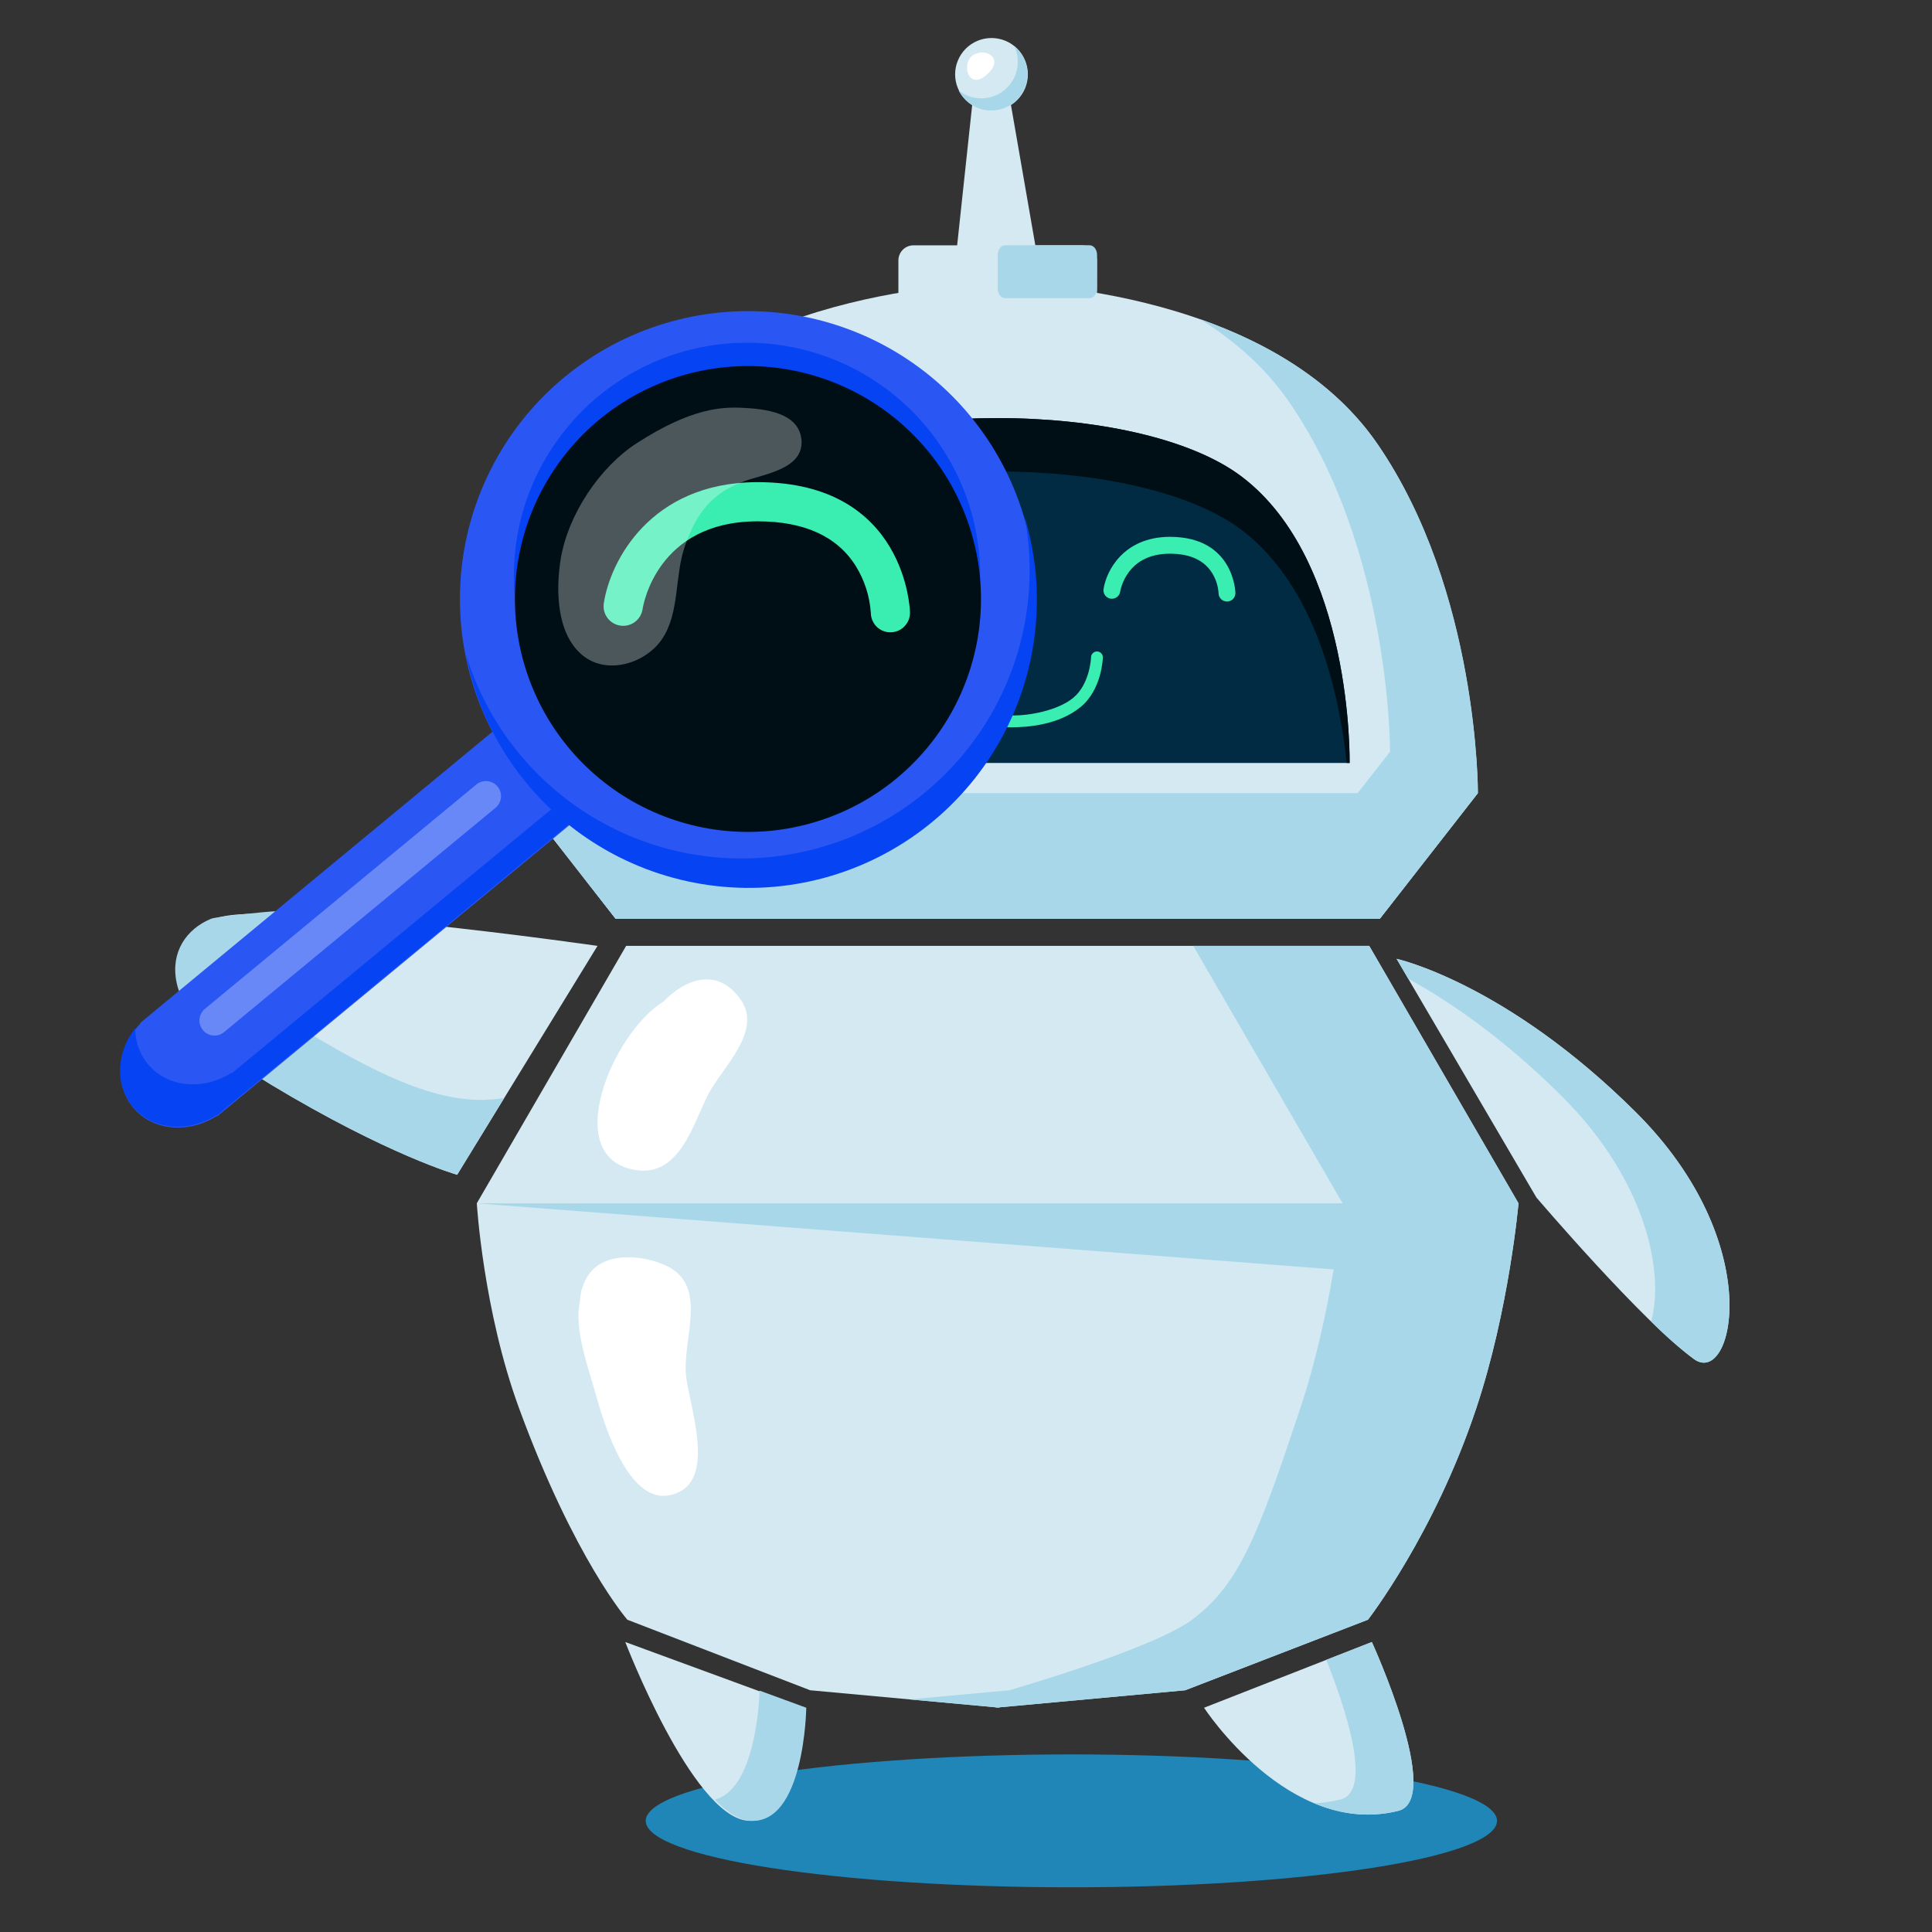 <svg xmlns="http://www.w3.org/2000/svg" xmlns:xlink="http://www.w3.org/1999/xlink" width="419" zoomAndPan="magnify" viewBox="0 0 314.25 314.25" height="419" preserveAspectRatio="xMidYMid meet" version="1.0"><rect x="0" y="0" width="314.25" height="314.25" fill="#333333" stroke="none"/><defs><clipPath id="1f8fe05a3e"><path d="M 105 285 L 244 285 L 244 306.965 L 105 306.965 Z M 105 285 " clip-rule="nonzero"/></clipPath><clipPath id="8dc1e78526"><path d="M 155 6.184 L 168 6.184 L 168 19 L 155 19 Z M 155 6.184 " clip-rule="nonzero"/></clipPath></defs><g clip-path="url(#1f8fe05a3e)"><path fill="#2085b7" d="M 243.496 296.172 C 243.496 296.527 243.387 296.879 243.164 297.23 C 242.941 297.586 242.609 297.934 242.168 298.281 C 241.723 298.629 241.176 298.973 240.516 299.309 C 239.859 299.648 239.094 299.98 238.227 300.309 C 237.359 300.637 236.391 300.957 235.32 301.27 C 234.254 301.582 233.09 301.883 231.828 302.18 C 230.57 302.473 229.219 302.758 227.781 303.031 C 226.344 303.305 224.824 303.566 223.219 303.816 C 221.617 304.066 219.938 304.305 218.184 304.527 C 216.434 304.754 214.613 304.965 212.727 305.16 C 210.844 305.355 208.898 305.539 206.898 305.707 C 204.902 305.871 202.852 306.023 200.758 306.16 C 198.664 306.293 196.531 306.414 194.359 306.516 C 192.191 306.617 189.996 306.703 187.77 306.773 C 185.547 306.844 183.305 306.895 181.051 306.93 C 178.793 306.965 176.531 306.98 174.266 306.98 C 171.996 306.98 169.734 306.965 167.477 306.93 C 165.223 306.895 162.98 306.844 160.758 306.773 C 158.531 306.703 156.336 306.617 154.168 306.516 C 151.996 306.414 149.863 306.293 147.77 306.16 C 145.676 306.023 143.629 305.871 141.629 305.707 C 139.629 305.539 137.684 305.355 135.801 305.16 C 133.914 304.965 132.094 304.754 130.344 304.527 C 128.59 304.305 126.91 304.066 125.309 303.816 C 123.703 303.566 122.184 303.305 120.746 303.031 C 119.309 302.758 117.957 302.473 116.699 302.18 C 115.438 301.883 114.273 301.582 113.207 301.27 C 112.137 300.957 111.168 300.637 110.301 300.309 C 109.434 299.98 108.668 299.648 108.012 299.309 C 107.352 298.973 106.805 298.629 106.359 298.281 C 105.918 297.934 105.586 297.586 105.363 297.23 C 105.141 296.879 105.031 296.527 105.031 296.172 C 105.031 295.82 105.141 295.465 105.363 295.113 C 105.586 294.762 105.918 294.41 106.359 294.062 C 106.805 293.715 107.352 293.375 108.012 293.035 C 108.668 292.695 109.434 292.363 110.301 292.035 C 111.168 291.711 112.137 291.391 113.207 291.078 C 114.273 290.766 115.438 290.461 116.699 290.168 C 117.957 289.875 119.309 289.59 120.746 289.316 C 122.184 289.043 123.703 288.781 125.309 288.531 C 126.91 288.277 128.59 288.043 130.344 287.816 C 132.094 287.594 133.914 287.383 135.801 287.184 C 137.684 286.988 139.629 286.809 141.629 286.641 C 143.629 286.473 145.676 286.32 147.77 286.188 C 149.863 286.051 151.996 285.934 154.168 285.828 C 156.336 285.727 158.531 285.641 160.758 285.57 C 162.98 285.504 165.223 285.449 167.477 285.414 C 169.734 285.383 171.996 285.363 174.266 285.363 C 176.531 285.363 178.793 285.383 181.051 285.414 C 183.305 285.449 185.547 285.504 187.77 285.57 C 189.996 285.641 192.191 285.727 194.359 285.828 C 196.531 285.934 198.664 286.051 200.758 286.188 C 202.852 286.32 204.902 286.473 206.898 286.641 C 208.898 286.809 210.844 286.988 212.727 287.184 C 214.613 287.383 216.434 287.594 218.184 287.816 C 219.938 288.043 221.617 288.277 223.219 288.531 C 224.824 288.781 226.344 289.043 227.781 289.316 C 229.219 289.59 230.57 289.875 231.828 290.168 C 233.09 290.461 234.254 290.766 235.32 291.078 C 236.391 291.391 237.359 291.711 238.227 292.035 C 239.094 292.363 239.859 292.695 240.516 293.035 C 241.176 293.375 241.723 293.715 242.168 294.062 C 242.609 294.41 242.941 294.762 243.164 295.113 C 243.387 295.465 243.496 295.82 243.496 296.172 Z M 243.496 296.172 " fill-opacity="1" fill-rule="nonzero"/></g><path fill="#d5e9f2" d="M 224.02 72.191 C 206.031 46.035 162.281 46.035 162.281 46.035 C 162.281 46.035 118.52 46.035 100.535 72.191 C 84.023 96.199 84.18 129.004 84.18 129.004 L 100.125 149.438 L 224.43 149.438 L 240.375 129.004 C 240.375 129.004 240.531 96.199 224.02 72.191 Z M 224.02 72.191 " fill-opacity="1" fill-rule="nonzero"/><path fill="#a8d7e9" d="M 224.043 72.191 C 216.988 61.945 205.98 55.699 195.195 51.91 C 200.773 55.383 205.84 59.789 209.73 65.445 C 226.246 89.457 226.102 122.258 226.102 122.258 L 210.152 142.691 L 94.891 142.691 L 100.148 149.438 L 224.453 149.438 L 240.398 129.004 C 240.398 129.004 240.555 96.199 224.043 72.191 Z M 224.043 72.191 " fill-opacity="1" fill-rule="nonzero"/><path fill="#002b43" d="M 201.938 77.508 C 185.176 64.836 139.371 64.836 122.617 77.508 C 104.414 91.266 105.035 124.102 105.035 124.102 L 219.52 124.102 C 219.52 124.102 220.141 91.262 201.938 77.508 Z M 201.938 77.508 " fill-opacity="1" fill-rule="nonzero"/><path fill="#000f16" d="M 105.512 124.098 C 106.633 113.387 110.352 95.457 122.617 86.188 C 139.379 73.52 185.176 73.52 201.938 86.188 C 214.203 95.457 217.922 113.379 219.043 124.098 L 219.52 124.098 C 219.52 124.098 220.141 91.262 201.938 77.504 C 185.176 64.836 139.371 64.836 122.617 77.508 C 104.414 91.266 105.035 124.102 105.035 124.102 Z M 105.512 124.098 " fill-opacity="1" fill-rule="nonzero"/><path fill="#d5e9f2" d="M 148.578 39.902 L 175.98 39.902 C 176.305 39.902 176.617 39.965 176.918 40.09 C 177.219 40.215 177.484 40.391 177.711 40.621 C 177.941 40.852 178.121 41.117 178.242 41.418 C 178.367 41.715 178.43 42.027 178.43 42.355 L 178.43 50.941 C 178.43 51.266 178.367 51.578 178.242 51.879 C 178.121 52.18 177.941 52.445 177.711 52.672 C 177.484 52.902 177.219 53.082 176.918 53.203 C 176.617 53.328 176.305 53.391 175.98 53.391 L 148.578 53.391 C 148.254 53.391 147.941 53.328 147.641 53.203 C 147.34 53.082 147.074 52.902 146.848 52.672 C 146.617 52.445 146.438 52.18 146.316 51.879 C 146.191 51.578 146.129 51.266 146.129 50.941 L 146.129 42.355 C 146.129 42.027 146.191 41.715 146.316 41.418 C 146.438 41.117 146.617 40.852 146.848 40.621 C 147.074 40.391 147.34 40.215 147.641 40.09 C 147.941 39.965 148.254 39.902 148.578 39.902 Z M 148.578 39.902 " fill-opacity="1" fill-rule="nonzero"/><path fill="#d5e9f2" d="M 154.984 46.441 L 158.664 12.109 L 163.574 12.109 L 169.574 46.645 Z M 154.984 46.441 " fill-opacity="1" fill-rule="nonzero"/><g clip-path="url(#8dc1e78526)"><path fill="#d5e9f2" d="M 167.184 12.094 C 167.184 12.484 167.145 12.867 167.07 13.246 C 166.992 13.629 166.883 13.996 166.734 14.355 C 166.586 14.715 166.402 15.055 166.188 15.379 C 165.973 15.699 165.727 16 165.453 16.273 C 165.176 16.547 164.879 16.793 164.555 17.008 C 164.234 17.227 163.891 17.406 163.531 17.555 C 163.176 17.703 162.805 17.816 162.422 17.891 C 162.043 17.969 161.66 18.004 161.27 18.004 C 160.883 18.004 160.496 17.969 160.117 17.891 C 159.734 17.816 159.367 17.703 159.008 17.555 C 158.648 17.406 158.309 17.227 157.984 17.008 C 157.66 16.793 157.363 16.547 157.09 16.273 C 156.812 16 156.57 15.699 156.352 15.379 C 156.137 15.055 155.957 14.715 155.809 14.355 C 155.66 13.996 155.547 13.629 155.469 13.246 C 155.395 12.867 155.355 12.484 155.355 12.094 C 155.355 11.707 155.395 11.32 155.469 10.941 C 155.547 10.562 155.66 10.191 155.809 9.832 C 155.957 9.473 156.137 9.133 156.352 8.812 C 156.57 8.488 156.812 8.188 157.09 7.914 C 157.363 7.641 157.66 7.395 157.984 7.18 C 158.309 6.965 158.648 6.781 159.008 6.633 C 159.367 6.484 159.734 6.371 160.117 6.297 C 160.496 6.223 160.883 6.184 161.27 6.184 C 161.66 6.184 162.043 6.223 162.422 6.297 C 162.805 6.371 163.176 6.484 163.531 6.633 C 163.891 6.781 164.234 6.965 164.555 7.18 C 164.879 7.395 165.176 7.641 165.453 7.914 C 165.727 8.188 165.973 8.488 166.188 8.812 C 166.402 9.133 166.586 9.473 166.734 9.832 C 166.883 10.191 166.992 10.562 167.07 10.941 C 167.145 11.32 167.184 11.707 167.184 12.094 Z M 167.184 12.094 " fill-opacity="1" fill-rule="nonzero"/></g><path fill="#a8d7e9" d="M 164.957 7.48 C 165.066 7.707 165.16 7.938 165.238 8.172 C 165.32 8.41 165.383 8.652 165.434 8.895 C 165.48 9.141 165.516 9.387 165.531 9.637 C 165.551 9.887 165.551 10.137 165.539 10.387 C 165.523 10.637 165.496 10.883 165.449 11.129 C 165.406 11.375 165.344 11.617 165.27 11.855 C 165.195 12.094 165.102 12.328 165 12.555 C 164.895 12.781 164.773 13 164.641 13.211 C 164.508 13.422 164.363 13.625 164.203 13.82 C 164.047 14.012 163.875 14.195 163.695 14.367 C 163.512 14.539 163.32 14.699 163.121 14.848 C 162.918 14.992 162.707 15.129 162.488 15.25 C 162.27 15.371 162.043 15.477 161.812 15.57 C 161.578 15.664 161.344 15.738 161.102 15.801 C 160.859 15.867 160.613 15.914 160.367 15.945 C 160.117 15.977 159.867 15.992 159.617 15.992 C 158.234 15.992 157.008 15.559 155.93 14.695 C 156.125 15.09 156.363 15.457 156.641 15.801 C 156.922 16.145 157.234 16.449 157.582 16.723 C 157.93 16.992 158.305 17.223 158.703 17.41 C 159.102 17.598 159.516 17.742 159.949 17.836 C 160.379 17.934 160.816 17.977 161.258 17.977 C 161.699 17.973 162.133 17.922 162.562 17.824 C 162.992 17.723 163.406 17.574 163.805 17.383 C 164.199 17.191 164.57 16.957 164.918 16.68 C 165.262 16.406 165.57 16.098 165.848 15.75 C 166.121 15.406 166.355 15.035 166.547 14.637 C 166.738 14.242 166.887 13.828 166.984 13.398 C 167.086 12.969 167.137 12.531 167.137 12.09 C 167.141 11.648 167.094 11.215 166.996 10.781 C 166.902 10.352 166.758 9.938 166.57 9.539 C 166.383 9.141 166.152 8.766 165.879 8.418 C 165.605 8.07 165.297 7.758 164.957 7.48 Z M 164.957 7.48 " fill-opacity="1" fill-rule="nonzero"/><path fill="#a8d7e9" d="M 100.125 149.438 L 224.43 149.438 L 240.375 129.004 L 84.18 129.004 Z M 100.125 149.438 " fill-opacity="1" fill-rule="nonzero"/><path fill="#a8d7e9" d="M 178.43 46.926 C 178.43 47.789 177.879 48.5 177.199 48.5 L 163.504 48.5 C 162.828 48.5 162.281 47.805 162.281 46.926 L 162.281 41.465 C 162.281 40.602 162.828 39.887 163.504 39.887 L 177.215 39.887 C 177.895 39.887 178.445 40.586 178.445 41.465 Z M 178.43 46.926 " fill-opacity="1" fill-rule="nonzero"/><path fill="#ffffff" d="M 137.793 57.309 C 135.805 53.496 126.789 55.676 123.844 57.066 C 121.438 58.203 117.082 60.723 114.305 63.371 C 112.078 65.148 110.121 67.18 108.426 69.469 C 107.004 71.379 104.324 75.316 106.059 77.828 C 107.949 80.586 111.141 78.191 112.73 76.602 C 116.855 72.453 120.027 68.012 125.625 65.48 C 128.375 64.254 140.16 61.801 137.793 57.309 Z M 137.793 57.309 " fill-opacity="1" fill-rule="nonzero"/><path fill="#ffffff" d="M 158.895 8.695 C 156.102 9.367 157.172 15.199 160.605 12.059 C 163.336 9.566 160.473 7.992 158.895 8.695 Z M 158.895 8.695 " fill-opacity="1" fill-rule="nonzero"/><path fill="#d5e9f2" d="M 246.992 195.723 L 222.711 153.852 L 101.844 153.852 L 77.555 195.723 C 77.555 195.723 78.59 213.176 84.453 229.129 C 93.461 253.648 102.047 263.461 102.047 263.461 L 131.777 274.93 L 162.008 277.707 L 162.008 277.758 C 162.008 277.758 162.207 277.73 162.281 277.73 C 162.352 277.73 162.547 277.758 162.547 277.758 L 162.547 277.707 L 192.777 274.93 L 222.508 263.453 C 222.508 263.453 233.297 249.555 240.102 229.121 C 245.477 213.012 246.992 195.723 246.992 195.723 Z M 246.992 195.723 " fill-opacity="1" fill-rule="nonzero"/><path fill="#a8d7e9" d="M 222.711 153.852 L 194.09 153.852 L 218.383 195.723 C 218.383 195.723 216.852 213.004 211.48 229.129 C 204.676 249.562 201.625 257.703 193.887 263.461 C 187.496 268.23 164.156 274.93 164.156 274.93 L 147.965 276.418 L 162.008 277.707 L 162.008 277.758 C 162.008 277.758 162.207 277.73 162.281 277.73 C 162.352 277.73 162.547 277.758 162.547 277.758 L 162.547 277.707 L 192.777 274.93 L 222.508 263.453 C 222.508 263.453 233.297 249.555 240.102 229.121 C 245.477 213.012 246.992 195.723 246.992 195.723 Z M 222.711 153.852 " fill-opacity="1" fill-rule="nonzero"/><path fill="#a8d7e9" d="M 77.555 195.73 L 247.008 195.73 L 240.398 208.289 Z M 77.555 195.73 " fill-opacity="1" fill-rule="nonzero"/><path fill="#ffffff" d="M 111.566 223.504 C 111.086 217.43 115.238 209.051 108.293 205.84 C 104.746 204.191 98.707 203.516 95.949 207.059 C 94.926 208.438 94.383 209.984 94.328 211.703 C 93.328 216.039 95.668 222.379 96.754 226.281 C 98.039 230.859 102.492 246.945 110.688 242.562 C 116.277 239.559 111.926 228.004 111.566 223.504 Z M 111.566 223.504 " fill-opacity="1" fill-rule="nonzero"/><path fill="#ffffff" d="M 120.48 162.598 C 116.793 157.34 111.609 159.094 107.918 162.906 C 99.703 167.902 90.969 188.32 103.402 190.316 C 110.559 191.469 112.754 182.75 115.176 178.039 C 117.402 173.715 124.098 167.746 120.48 162.598 Z M 120.48 162.598 " fill-opacity="1" fill-rule="nonzero"/><path fill="#d5e9f2" d="M 97.188 153.852 C 97.188 153.852 43.105 146.074 34.969 149.438 C 26.832 152.805 24.227 164.461 44 176.371 C 63.188 187.934 74.355 191.082 74.355 191.082 Z M 97.188 153.852 " fill-opacity="1" fill-rule="nonzero"/><path fill="#a8d7e9" d="M 34.336 149.438 C 35.148 149.098 43.16 148.297 44.781 148.219 C 47.43 154.316 37.531 160.371 49.703 167.707 C 62.875 175.645 72.879 180.215 82.031 178.57 L 74.363 191.082 C 74.363 191.082 63.188 187.93 44.008 176.371 C 24.227 164.461 26.199 152.82 34.336 149.438 Z M 34.336 149.438 " fill-opacity="1" fill-rule="nonzero"/><path fill="#d5e9f2" d="M 101.703 267.082 C 101.703 267.082 112.492 295.219 121.531 296.141 C 130.57 297.062 130.836 277.773 130.836 277.773 Z M 101.703 267.082 " fill-opacity="1" fill-rule="nonzero"/><path fill="#a8d7e9" d="M 123.562 274.992 C 123.461 277.723 122.625 291.039 116.27 292.727 C 118.129 294.664 120.02 295.957 121.84 296.141 C 130.879 297.059 131.145 277.773 131.145 277.773 Z M 123.562 274.992 " fill-opacity="1" fill-rule="nonzero"/><path fill="#d5e9f2" d="M 195.844 277.773 C 195.844 277.773 209.641 298.973 227.43 294.547 C 234.867 292.688 223.137 267.082 223.137 267.082 Z M 195.844 277.773 " fill-opacity="1" fill-rule="nonzero"/><path fill="#a8d7e9" d="M 223.137 267.082 L 215.73 269.984 C 218.715 277.473 223.426 291.355 218.027 292.703 C 216.617 293.055 215.188 293.254 213.738 293.301 C 217.852 295.027 222.488 295.773 227.43 294.547 C 234.867 292.688 223.137 267.082 223.137 267.082 Z M 223.137 267.082 " fill-opacity="1" fill-rule="nonzero"/><path fill="#3aedb1" d="M 178.453 105.965 C 178.191 105.961 177.961 106.047 177.77 106.23 C 177.578 106.41 177.477 106.633 177.469 106.895 C 177.469 106.957 177.301 111.254 174.562 113.508 C 171.953 115.66 167.219 116.383 164.922 116.375 C 162.773 116.469 157.887 115.66 155.273 113.508 C 152.543 111.254 152.367 106.957 152.367 106.895 C 152.363 106.633 152.262 106.406 152.07 106.227 C 151.875 106.043 151.648 105.957 151.383 105.965 C 151.117 105.973 150.895 106.07 150.711 106.266 C 150.531 106.457 150.445 106.688 150.453 106.953 C 150.453 107.164 150.633 112.164 154.055 114.984 C 157.543 117.863 162.047 118.301 164.465 118.301 C 167.348 118.301 172.297 117.863 175.785 114.984 C 179.203 112.164 179.379 107.164 179.387 106.953 C 179.395 106.688 179.309 106.457 179.125 106.266 C 178.941 106.074 178.719 105.973 178.453 105.965 Z M 178.453 105.965 " fill-opacity="1" fill-rule="nonzero"/><path fill="#3aedb1" d="M 143.734 97.84 C 143.555 97.84 143.379 97.809 143.215 97.738 C 143.047 97.668 142.898 97.57 142.77 97.445 C 142.641 97.316 142.539 97.172 142.469 97.004 C 142.398 96.84 142.363 96.664 142.359 96.484 C 142.277 95.301 141.926 94.199 141.301 93.188 C 139.996 91.113 137.688 90.062 134.438 90.062 L 134.375 90.062 C 127.363 90.094 126.402 95.973 126.363 96.219 C 126.336 96.398 126.277 96.566 126.184 96.723 C 126.09 96.879 125.969 97.012 125.824 97.121 C 125.68 97.227 125.516 97.305 125.34 97.352 C 125.164 97.395 124.988 97.402 124.805 97.379 C 124.625 97.352 124.457 97.293 124.301 97.199 C 124.145 97.105 124.012 96.988 123.902 96.84 C 123.797 96.695 123.719 96.535 123.672 96.359 C 123.629 96.18 123.621 96.004 123.645 95.824 C 124.086 92.902 126.895 87.367 134.363 87.336 L 134.441 87.336 C 144.883 87.336 145.105 96.379 145.105 96.469 C 145.109 96.652 145.078 96.828 145.008 96.996 C 144.941 97.164 144.844 97.312 144.715 97.445 C 144.59 97.574 144.441 97.676 144.273 97.746 C 144.105 97.816 143.934 97.855 143.75 97.855 Z M 143.734 97.84 " fill-opacity="1" fill-rule="nonzero"/><path fill="#3aedb1" d="M 199.582 97.84 C 199.398 97.84 199.227 97.809 199.059 97.738 C 198.891 97.672 198.742 97.574 198.613 97.445 C 198.488 97.32 198.387 97.172 198.316 97.008 C 198.246 96.84 198.211 96.664 198.207 96.484 C 198.125 95.301 197.77 94.199 197.148 93.188 C 195.844 91.113 193.539 90.062 190.289 90.062 L 190.227 90.062 C 183.215 90.094 182.25 95.973 182.211 96.219 C 182.184 96.398 182.125 96.566 182.031 96.723 C 181.938 96.879 181.82 97.012 181.676 97.121 C 181.527 97.227 181.367 97.305 181.191 97.352 C 181.016 97.395 180.836 97.402 180.656 97.379 C 180.477 97.352 180.309 97.293 180.152 97.199 C 179.996 97.105 179.863 96.988 179.754 96.84 C 179.645 96.695 179.566 96.535 179.523 96.359 C 179.477 96.18 179.469 96.004 179.496 95.824 C 179.934 92.875 182.734 87.359 190.227 87.32 L 190.305 87.32 C 200.742 87.32 200.949 96.363 200.949 96.453 C 200.949 96.637 200.918 96.812 200.852 96.98 C 200.781 97.148 200.684 97.297 200.559 97.43 C 200.43 97.559 200.285 97.66 200.117 97.73 C 199.949 97.801 199.773 97.84 199.594 97.84 Z M 199.582 97.84 " fill-opacity="1" fill-rule="nonzero"/><path fill="#2a56f4" d="M 87.355 113.02 L 22.758 166.422 L 22.82 166.492 C 19.062 170.453 18.48 176.281 21.637 180.121 C 24.789 183.957 30.656 184.453 35.25 181.523 L 35.309 181.594 L 99.91 128.191 Z M 87.355 113.02 " fill-opacity="1" fill-rule="nonzero"/><path fill="#0643f2" d="M 97.465 125.188 L 37.727 174.555 L 37.66 174.484 C 33.07 177.43 27.227 176.918 24.051 173.082 C 23.375 172.258 22.863 171.344 22.508 170.336 C 22.156 169.332 21.984 168.297 22 167.23 C 18.938 171.137 18.629 176.414 21.582 179.984 C 24.754 183.824 30.598 184.32 35.191 181.383 L 35.25 181.461 L 99.852 128.055 Z M 97.465 125.188 " fill-opacity="1" fill-rule="nonzero"/><path fill="#2a56f4" d="M 154.785 64.324 C 155.871 65.406 156.898 66.543 157.871 67.727 C 158.844 68.914 159.758 70.145 160.609 71.418 C 161.465 72.695 162.25 74.008 162.973 75.363 C 163.699 76.715 164.352 78.098 164.941 79.516 C 165.527 80.934 166.043 82.375 166.488 83.844 C 166.934 85.312 167.305 86.797 167.605 88.301 C 167.906 89.805 168.129 91.32 168.281 92.848 C 168.43 94.371 168.508 95.902 168.508 97.438 C 168.508 98.969 168.43 100.5 168.281 102.027 C 168.129 103.555 167.906 105.07 167.605 106.574 C 167.305 108.078 166.934 109.562 166.488 111.031 C 166.043 112.5 165.527 113.941 164.941 115.359 C 164.352 116.773 163.699 118.16 162.973 119.512 C 162.25 120.863 161.465 122.18 160.609 123.453 C 159.758 124.73 158.844 125.961 157.871 127.145 C 156.898 128.332 155.871 129.465 154.785 130.551 C 153.699 131.633 152.562 132.664 151.379 133.637 C 150.191 134.609 148.961 135.523 147.684 136.375 C 146.41 137.227 145.094 138.016 143.742 138.738 C 142.387 139.461 141.004 140.113 139.586 140.703 C 138.168 141.289 136.727 141.805 135.258 142.25 C 133.789 142.695 132.301 143.066 130.797 143.367 C 129.293 143.664 127.777 143.891 126.25 144.039 C 124.723 144.191 123.191 144.266 121.656 144.266 C 120.121 144.266 118.59 144.191 117.066 144.039 C 115.539 143.891 114.023 143.664 112.516 143.367 C 111.012 143.066 109.523 142.695 108.059 142.25 C 106.59 141.805 105.145 141.289 103.727 140.703 C 102.309 140.113 100.926 139.461 99.57 138.738 C 98.219 138.016 96.902 137.227 95.629 136.375 C 94.352 135.523 93.121 134.609 91.938 133.637 C 90.75 132.664 89.613 131.633 88.527 130.551 C 87.445 129.465 86.414 128.332 85.441 127.145 C 84.469 125.961 83.555 124.73 82.703 123.453 C 81.852 122.18 81.062 120.863 80.34 119.512 C 79.617 118.16 78.961 116.773 78.375 115.359 C 77.785 113.941 77.27 112.5 76.824 111.031 C 76.379 109.562 76.008 108.078 75.707 106.574 C 75.406 105.07 75.184 103.555 75.031 102.027 C 74.883 100.5 74.809 98.969 74.809 97.438 C 74.809 95.902 74.883 94.371 75.031 92.848 C 75.184 91.32 75.406 89.805 75.707 88.301 C 76.008 86.797 76.379 85.312 76.824 83.844 C 77.27 82.375 77.785 80.934 78.375 79.516 C 78.961 78.098 79.617 76.715 80.34 75.363 C 81.062 74.008 81.852 72.695 82.703 71.418 C 83.555 70.145 84.469 68.914 85.441 67.727 C 86.414 66.543 87.445 65.406 88.527 64.324 C 89.613 63.238 90.75 62.211 91.938 61.238 C 93.121 60.266 94.352 59.352 95.629 58.5 C 96.902 57.648 98.219 56.859 99.57 56.137 C 100.926 55.414 102.309 54.758 103.727 54.172 C 105.145 53.586 106.59 53.07 108.059 52.625 C 109.523 52.18 111.012 51.805 112.516 51.508 C 114.023 51.207 115.539 50.984 117.066 50.832 C 118.59 50.684 120.121 50.605 121.656 50.605 C 123.191 50.605 124.723 50.684 126.25 50.832 C 127.777 50.984 129.293 51.207 130.797 51.508 C 132.301 51.805 133.789 52.18 135.258 52.625 C 136.727 53.07 138.168 53.586 139.586 54.172 C 141.004 54.758 142.387 55.414 143.742 56.137 C 145.094 56.859 146.41 57.648 147.684 58.5 C 148.961 59.352 150.191 60.266 151.379 61.238 C 152.562 62.211 153.699 63.238 154.785 64.324 Z M 154.785 64.324 " fill-opacity="1" fill-rule="nonzero"/><path fill="#0643f2" d="M 166.645 84.02 C 166.922 85.477 167.129 86.941 167.266 88.418 C 167.406 89.895 167.473 91.371 167.473 92.852 C 167.469 94.336 167.398 95.812 167.258 97.289 C 167.113 98.762 166.902 100.227 166.621 101.684 C 166.34 103.137 165.988 104.578 165.57 105.996 C 165.152 107.418 164.668 108.816 164.117 110.195 C 163.566 111.57 162.953 112.918 162.273 114.234 C 161.598 115.551 160.855 116.832 160.055 118.082 C 159.258 119.328 158.398 120.535 157.484 121.699 C 156.57 122.867 155.602 123.988 154.578 125.062 C 153.559 126.137 152.488 127.156 151.371 128.129 C 150.25 129.102 149.09 130.02 147.883 130.883 C 146.68 131.746 145.434 132.551 144.152 133.293 C 142.871 134.039 141.559 134.719 140.211 135.34 C 138.863 135.961 137.492 136.516 136.094 137.004 C 134.691 137.492 133.273 137.914 131.836 138.27 C 130.395 138.625 128.941 138.91 127.477 139.129 C 126.012 139.344 124.535 139.492 123.055 139.57 C 121.574 139.648 120.094 139.656 118.613 139.59 C 117.133 139.527 115.656 139.395 114.191 139.191 C 112.723 138.988 111.266 138.719 109.824 138.375 C 108.379 138.035 106.957 137.625 105.555 137.148 C 104.148 136.672 102.77 136.133 101.418 135.523 C 100.066 134.918 98.746 134.25 97.457 133.516 C 96.168 132.785 94.918 131.992 93.703 131.141 C 92.488 130.293 91.32 129.387 90.191 128.422 C 89.062 127.461 87.984 126.449 86.953 125.383 C 85.922 124.32 84.941 123.211 84.016 122.051 C 83.09 120.895 82.223 119.695 81.41 118.457 C 80.598 117.219 79.844 115.941 79.156 114.633 C 78.465 113.32 77.836 111.98 77.273 110.609 C 76.707 109.238 76.211 107.844 75.777 106.426 C 76.078 107.984 76.457 109.52 76.91 111.039 C 77.367 112.555 77.898 114.047 78.504 115.512 C 79.113 116.977 79.789 118.406 80.543 119.801 C 81.293 121.195 82.117 122.551 83.004 123.859 C 83.895 125.172 84.848 126.438 85.867 127.652 C 86.883 128.867 87.961 130.027 89.098 131.133 C 90.23 132.238 91.422 133.285 92.664 134.27 C 93.902 135.254 95.191 136.176 96.527 137.027 C 97.863 137.883 99.238 138.668 100.652 139.383 C 102.066 140.098 103.516 140.738 104.996 141.309 C 106.477 141.875 107.98 142.367 109.512 142.781 C 111.039 143.199 112.586 143.535 114.152 143.793 C 115.715 144.051 117.289 144.23 118.871 144.328 C 120.453 144.43 122.039 144.445 123.621 144.387 C 125.207 144.324 126.781 144.184 128.352 143.961 C 129.922 143.738 131.477 143.438 133.016 143.059 C 134.555 142.68 136.07 142.223 137.566 141.688 C 139.059 141.156 140.52 140.547 141.949 139.867 C 143.383 139.184 144.773 138.43 146.129 137.609 C 147.484 136.785 148.793 135.895 150.059 134.941 C 151.324 133.984 152.535 132.965 153.699 131.887 C 154.859 130.809 155.961 129.672 157.008 128.48 C 158.055 127.293 159.035 126.051 159.957 124.758 C 160.875 123.469 161.73 122.137 162.512 120.758 C 163.297 119.379 164.012 117.969 164.652 116.52 C 165.293 115.07 165.859 113.59 166.348 112.082 C 166.84 110.578 167.254 109.047 167.59 107.5 C 167.926 105.949 168.18 104.391 168.359 102.812 C 168.535 101.238 168.633 99.66 168.648 98.074 C 168.664 96.492 168.602 94.91 168.457 93.332 C 168.312 91.754 168.09 90.184 167.785 88.629 C 167.484 87.074 167.102 85.539 166.645 84.02 Z M 166.645 84.02 " fill-opacity="1" fill-rule="nonzero"/><path fill="#0643f2" d="M 145.68 122.867 C 144.723 123.66 143.727 124.402 142.699 125.094 C 141.668 125.789 140.605 126.43 139.512 127.02 C 138.418 127.609 137.301 128.145 136.156 128.621 C 135.008 129.102 133.844 129.523 132.656 129.891 C 131.469 130.254 130.266 130.559 129.047 130.809 C 127.832 131.055 126.605 131.242 125.367 131.367 C 124.133 131.492 122.895 131.559 121.652 131.562 C 120.41 131.57 119.172 131.512 117.934 131.395 C 116.699 131.277 115.469 131.102 114.25 130.863 C 113.031 130.625 111.828 130.328 110.637 129.973 C 109.449 129.617 108.277 129.203 107.129 128.734 C 105.98 128.262 104.855 127.738 103.758 127.156 C 102.66 126.574 101.594 125.941 100.559 125.254 C 99.523 124.57 98.523 123.836 97.562 123.051 C 96.598 122.266 95.676 121.438 94.793 120.562 C 93.91 119.688 93.074 118.773 92.285 117.816 C 91.492 116.859 90.75 115.867 90.055 114.836 C 89.363 113.809 88.719 112.746 88.129 111.652 C 87.539 110.559 87.004 109.441 86.527 108.297 C 86.047 107.152 85.625 105.984 85.258 104.797 C 84.895 103.609 84.586 102.41 84.34 101.191 C 84.094 99.977 83.906 98.75 83.781 97.516 C 83.652 96.281 83.59 95.043 83.582 93.801 C 83.578 92.559 83.637 91.32 83.754 90.082 C 83.871 88.848 84.047 87.621 84.285 86.402 C 84.523 85.184 84.82 83.98 85.176 82.789 C 85.531 81.602 85.945 80.43 86.414 79.281 C 86.887 78.133 87.414 77.012 87.992 75.914 C 88.574 74.816 89.211 73.75 89.895 72.715 C 90.582 71.68 91.316 70.68 92.102 69.719 C 92.887 68.758 93.715 67.836 94.59 66.953 C 95.465 66.07 96.379 65.234 97.34 64.445 C 98.297 63.652 99.289 62.91 100.32 62.215 C 101.348 61.523 102.41 60.883 103.504 60.293 C 104.598 59.703 105.715 59.168 106.863 58.688 C 108.008 58.211 109.176 57.785 110.363 57.422 C 111.547 57.059 112.75 56.75 113.969 56.504 C 115.184 56.258 116.41 56.07 117.648 55.945 C 118.883 55.82 120.121 55.754 121.363 55.75 C 122.605 55.742 123.844 55.801 125.082 55.918 C 126.32 56.035 127.547 56.211 128.766 56.449 C 129.984 56.688 131.188 56.984 132.379 57.34 C 133.57 57.695 134.738 58.109 135.887 58.578 C 137.039 59.051 138.16 59.574 139.258 60.156 C 140.355 60.738 141.422 61.371 142.457 62.059 C 143.492 62.742 144.492 63.477 145.457 64.262 C 146.418 65.047 147.34 65.875 148.223 66.75 C 149.105 67.625 149.941 68.539 150.734 69.496 C 151.523 70.453 152.266 71.445 152.961 72.477 C 153.656 73.504 154.297 74.566 154.887 75.66 C 155.477 76.754 156.012 77.871 156.488 79.016 C 156.969 80.16 157.391 81.328 157.758 82.516 C 158.121 83.699 158.43 84.902 158.676 86.121 C 158.922 87.336 159.109 88.562 159.234 89.797 C 159.363 91.031 159.426 92.27 159.434 93.512 C 159.438 94.754 159.379 95.992 159.262 97.227 C 159.145 98.465 158.969 99.691 158.73 100.91 C 158.492 102.129 158.195 103.332 157.84 104.523 C 157.484 105.711 157.07 106.879 156.602 108.031 C 156.129 109.18 155.602 110.301 155.023 111.398 C 154.441 112.496 153.809 113.562 153.121 114.598 C 152.434 115.633 151.699 116.629 150.914 117.594 C 150.133 118.555 149.301 119.477 148.426 120.359 C 147.551 121.238 146.637 122.074 145.68 122.867 Z M 145.68 122.867 " fill-opacity="1" fill-rule="nonzero"/><path fill="#000f16" d="M 153.688 77.164 C 154.352 78.215 154.961 79.293 155.52 80.402 C 156.078 81.512 156.582 82.645 157.027 83.801 C 157.473 84.957 157.863 86.137 158.191 87.332 C 158.523 88.527 158.797 89.738 159.008 90.961 C 159.219 92.184 159.371 93.414 159.461 94.648 C 159.555 95.887 159.582 97.125 159.551 98.367 C 159.523 99.609 159.43 100.844 159.277 102.074 C 159.125 103.309 158.914 104.527 158.641 105.738 C 158.367 106.949 158.039 108.145 157.648 109.32 C 157.258 110.5 156.812 111.656 156.309 112.789 C 155.805 113.926 155.246 115.031 154.637 116.113 C 154.023 117.191 153.359 118.238 152.645 119.254 C 151.93 120.266 151.168 121.242 150.355 122.184 C 149.543 123.121 148.688 124.02 147.789 124.875 C 146.891 125.73 145.949 126.539 144.973 127.305 C 143.992 128.066 142.98 128.781 141.93 129.445 C 140.883 130.105 139.801 130.719 138.695 131.273 C 137.586 131.832 136.449 132.336 135.293 132.781 C 134.133 133.227 132.957 133.617 131.762 133.945 C 130.562 134.277 129.355 134.547 128.129 134.762 C 126.906 134.973 125.676 135.125 124.438 135.215 C 123.199 135.305 121.961 135.336 120.719 135.305 C 119.48 135.273 118.242 135.184 117.012 135.031 C 115.777 134.879 114.559 134.668 113.344 134.395 C 112.133 134.121 110.938 133.793 109.762 133.402 C 108.582 133.012 107.426 132.566 106.289 132.062 C 105.156 131.559 104.047 131.004 102.969 130.391 C 101.887 129.777 100.84 129.113 99.824 128.398 C 98.812 127.684 97.836 126.922 96.895 126.113 C 95.953 125.301 95.055 124.445 94.199 123.547 C 93.344 122.648 92.535 121.711 91.773 120.73 C 91.008 119.754 90.293 118.738 89.629 117.691 C 88.965 116.641 88.355 115.562 87.797 114.457 C 87.238 113.348 86.738 112.215 86.293 111.055 C 85.844 109.898 85.457 108.723 85.125 107.523 C 84.793 106.328 84.523 105.121 84.312 103.898 C 84.098 102.676 83.949 101.445 83.855 100.207 C 83.766 98.969 83.734 97.73 83.766 96.488 C 83.797 95.25 83.887 94.012 84.039 92.781 C 84.191 91.551 84.406 90.328 84.68 89.117 C 84.949 87.906 85.281 86.715 85.672 85.535 C 86.059 84.355 86.508 83.199 87.012 82.066 C 87.512 80.934 88.07 79.824 88.684 78.746 C 89.297 77.664 89.961 76.617 90.676 75.605 C 91.391 74.59 92.152 73.613 92.965 72.676 C 93.773 71.734 94.629 70.836 95.527 69.98 C 96.43 69.125 97.367 68.316 98.348 67.555 C 99.324 66.789 100.34 66.078 101.387 65.414 C 102.438 64.75 103.516 64.141 104.625 63.582 C 105.734 63.023 106.867 62.523 108.027 62.074 C 109.184 61.629 110.363 61.242 111.559 60.91 C 112.754 60.578 113.965 60.309 115.188 60.098 C 116.41 59.883 117.641 59.734 118.879 59.641 C 120.117 59.551 121.359 59.52 122.598 59.551 C 123.84 59.582 125.078 59.676 126.309 59.824 C 127.539 59.977 128.762 60.191 129.973 60.461 C 131.184 60.734 132.379 61.066 133.559 61.457 C 134.738 61.844 135.895 62.289 137.027 62.793 C 138.164 63.297 139.27 63.855 140.352 64.465 C 141.43 65.078 142.477 65.742 143.492 66.457 C 144.508 67.172 145.484 67.934 146.426 68.746 C 147.363 69.555 148.262 70.41 149.117 71.309 C 149.973 72.207 150.785 73.148 151.547 74.125 C 152.309 75.105 153.023 76.117 153.688 77.164 Z M 153.688 77.164 " fill-opacity="1" fill-rule="nonzero"/><path fill="#ffffff" d="M 36.449 167.875 C 36.199 168.082 35.922 168.234 35.609 168.332 C 35.301 168.426 34.98 168.457 34.66 168.426 C 34.336 168.398 34.031 168.305 33.742 168.152 C 33.457 168 33.207 167.801 33 167.551 C 32.793 167.297 32.645 167.02 32.547 166.707 C 32.453 166.398 32.418 166.078 32.449 165.758 C 32.48 165.434 32.57 165.129 32.723 164.84 C 32.875 164.551 33.074 164.305 33.324 164.098 L 77.477 127.609 C 77.73 127.402 78.008 127.25 78.32 127.152 C 78.633 127.059 78.949 127.027 79.273 127.055 C 79.598 127.086 79.902 127.18 80.188 127.332 C 80.477 127.484 80.723 127.684 80.93 127.934 C 81.141 128.184 81.289 128.465 81.387 128.777 C 81.48 129.086 81.516 129.406 81.484 129.73 C 81.453 130.051 81.359 130.359 81.207 130.645 C 81.055 130.934 80.855 131.18 80.605 131.387 Z M 36.449 167.875 " fill-opacity="0.3" fill-rule="nonzero"/><path fill="#3aedb1" d="M 144.832 102.852 C 144.41 102.852 144.008 102.773 143.621 102.613 C 143.23 102.453 142.887 102.227 142.59 101.934 C 142.293 101.637 142.062 101.297 141.898 100.91 C 141.734 100.523 141.648 100.121 141.645 99.699 C 141.453 96.949 140.633 94.398 139.188 92.051 C 136.156 87.238 130.805 84.797 123.266 84.797 L 123.113 84.797 C 106.844 84.867 104.605 98.496 104.52 99.078 C 104.457 99.496 104.316 99.887 104.098 100.25 C 103.879 100.613 103.598 100.918 103.258 101.172 C 102.918 101.422 102.543 101.598 102.133 101.699 C 101.723 101.805 101.309 101.824 100.887 101.758 C 100.469 101.695 100.078 101.555 99.715 101.336 C 99.355 101.117 99.047 100.84 98.797 100.5 C 98.547 100.16 98.367 99.781 98.266 99.371 C 98.164 98.961 98.148 98.547 98.211 98.129 C 99.23 91.348 105.742 78.504 123.082 78.426 L 123.262 78.426 C 147.492 78.426 148.012 99.418 148.016 99.625 C 148.02 100.047 147.945 100.457 147.789 100.848 C 147.629 101.242 147.402 101.59 147.105 101.891 C 146.812 102.191 146.469 102.426 146.082 102.594 C 145.691 102.758 145.285 102.844 144.863 102.848 Z M 144.832 102.852 " fill-opacity="1" fill-rule="nonzero"/><path fill="#ffffff" d="M 130.367 71.598 C 130.004 67.062 124.324 66.52 120.906 66.34 C 117.414 66.16 112.492 66.34 103.613 72.059 C 97.582 75.93 92.418 83.652 91.215 90.844 C 90.398 95.777 90.461 102.914 94.625 106.484 C 98.621 109.902 104.996 107.961 107.711 103.91 C 110.574 99.637 109.723 93.664 111.383 88.887 C 113.301 83.371 115.883 80.109 121.168 78.227 C 124.332 77.113 130.738 76.25 130.367 71.598 Z M 130.367 71.598 " fill-opacity="0.3" fill-rule="nonzero"/><path fill="#d5e9f2" d="M 249.898 194.77 C 249.898 194.77 267.246 215.117 275.559 221.078 C 281.867 225.605 287.641 202.34 266.016 180.848 C 244.863 159.832 227.16 155.957 227.16 155.957 Z M 249.898 194.77 " fill-opacity="1" fill-rule="nonzero"/><path fill="#a8d7e9" d="M 266.016 180.848 C 244.863 159.832 227.16 155.957 227.16 155.957 L 229.055 159.188 C 235.832 162.918 244.543 168.871 253.926 178.195 C 268.457 192.633 270.613 207.871 268.555 214.945 C 270.746 217.152 273.082 219.195 275.559 221.078 C 281.855 225.605 287.641 202.34 266.016 180.848 Z M 266.016 180.848 " fill-opacity="1" fill-rule="nonzero"/></svg>